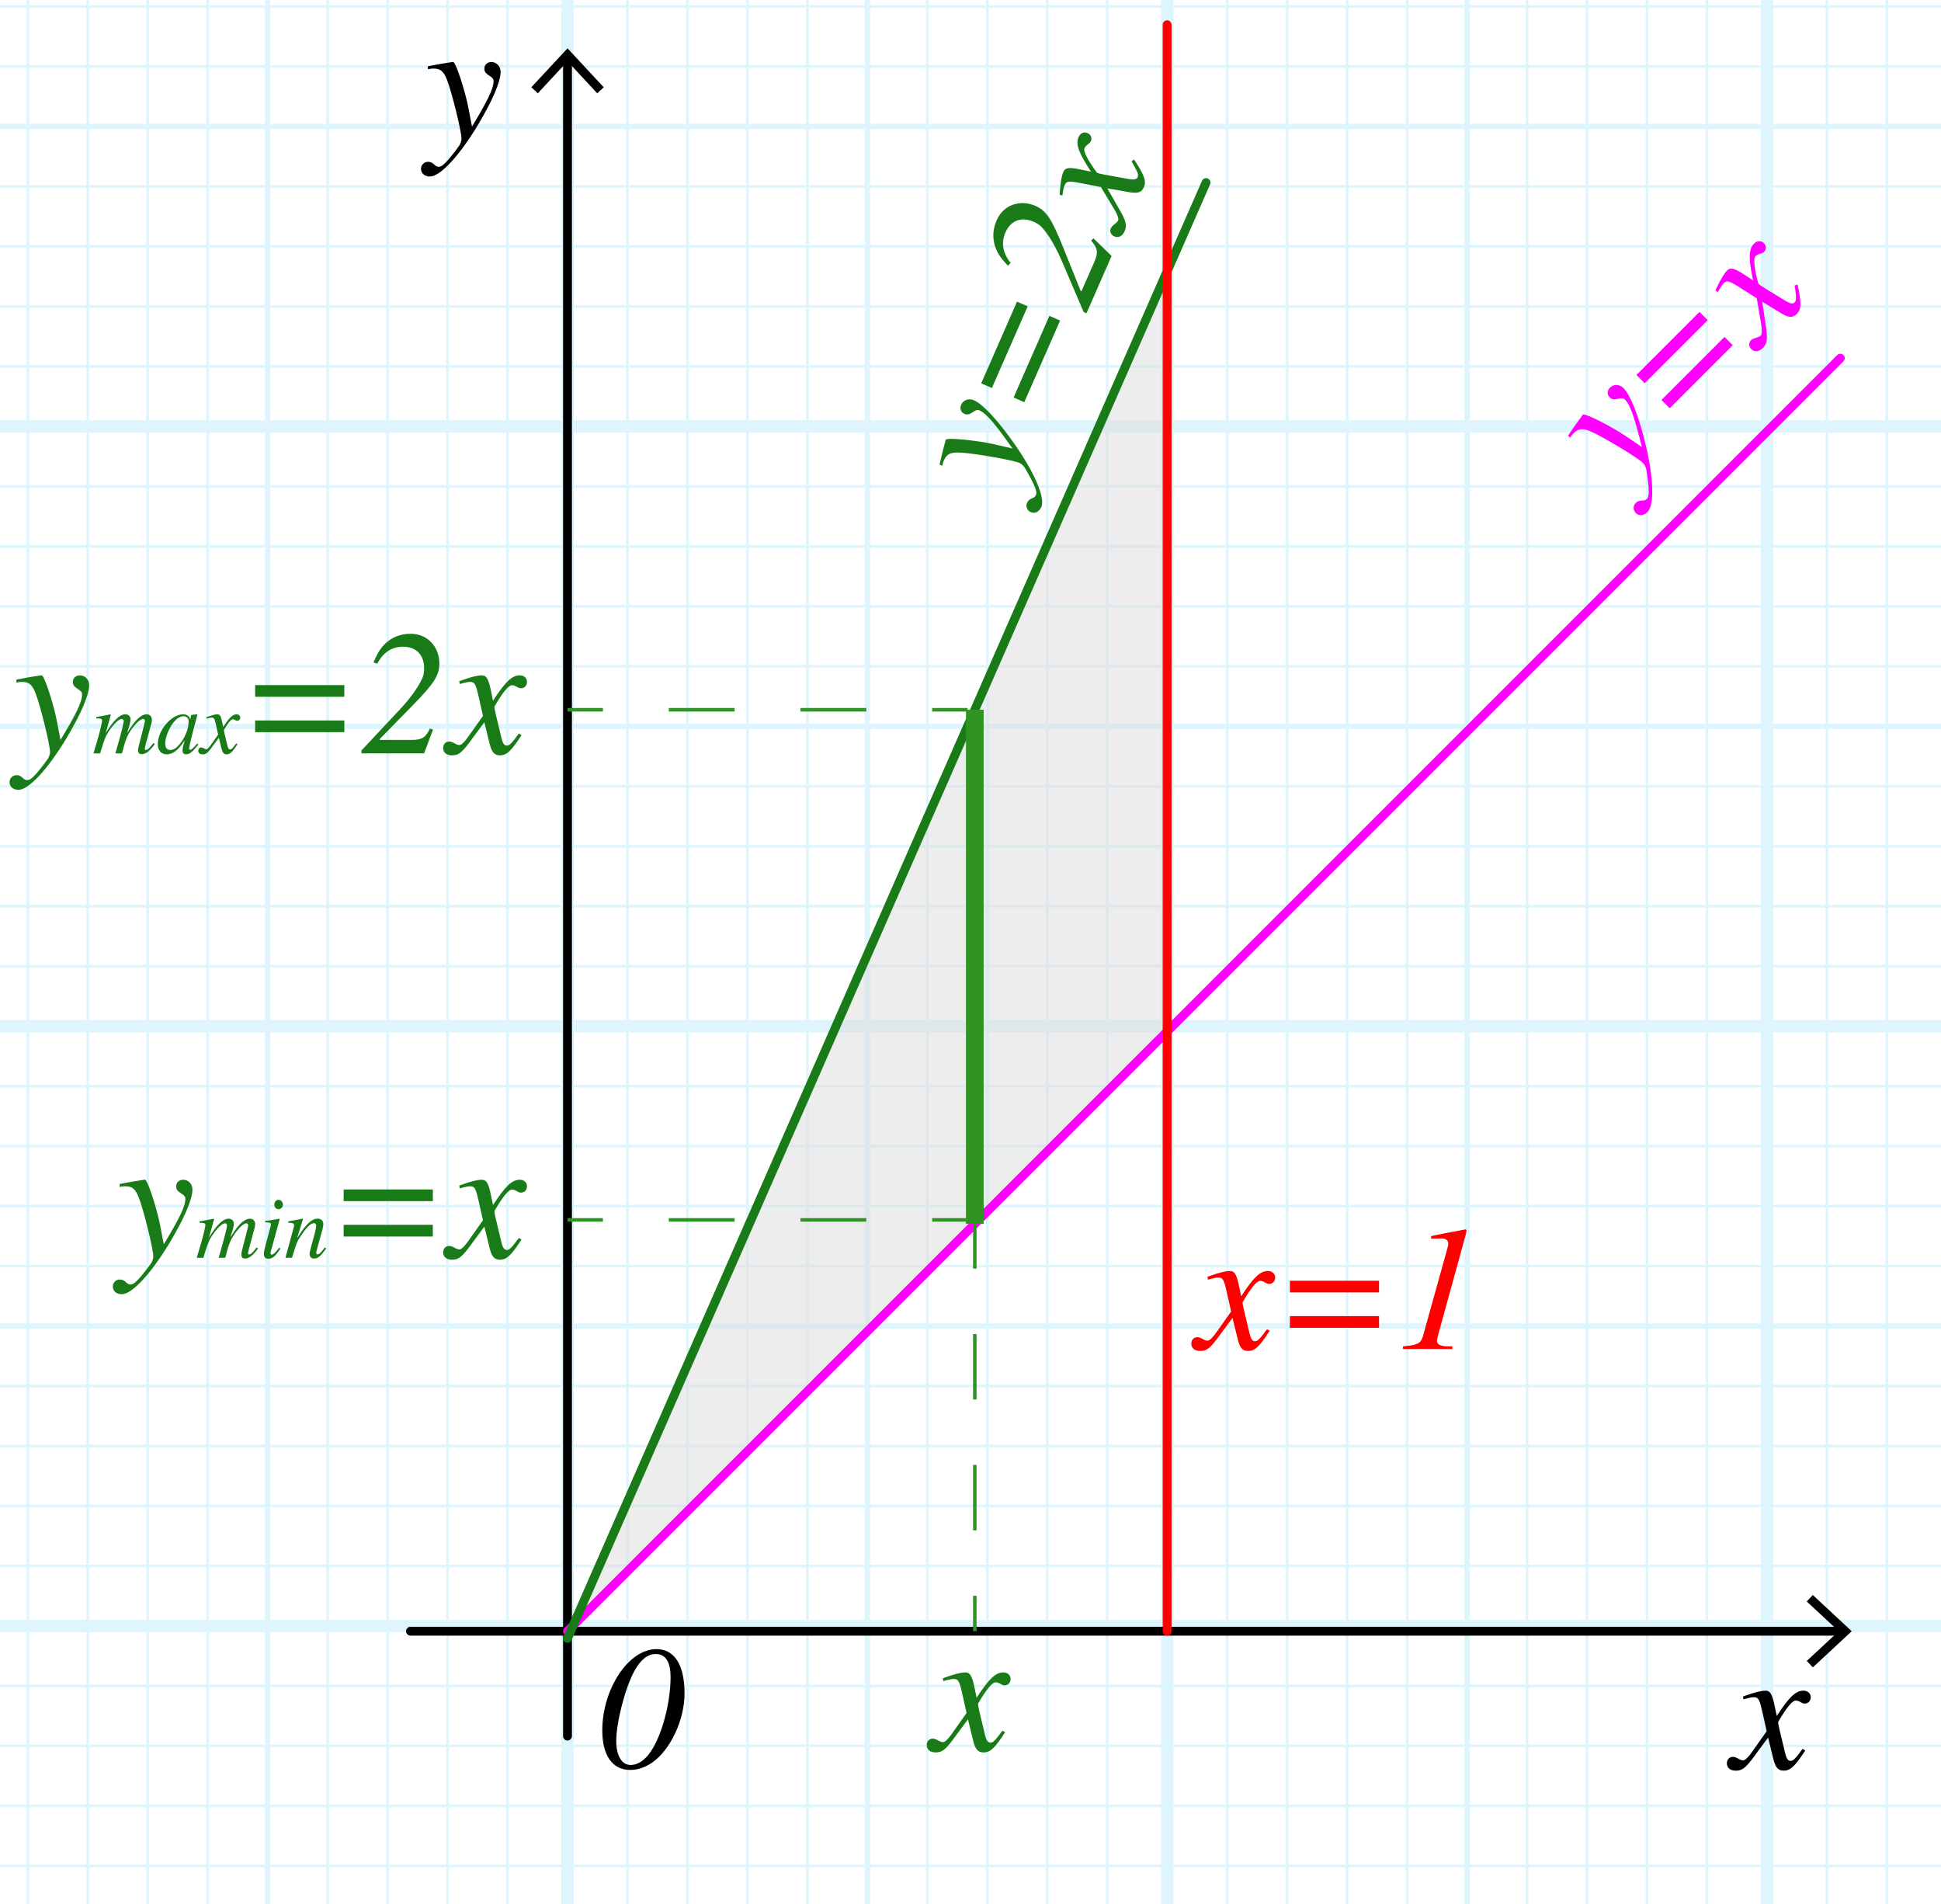 <?xml version="1.0" encoding="utf-8"?>
<!-- Generator: Adobe Illustrator 25.4.1, SVG Export Plug-In . SVG Version: 6.00 Build 0)  -->
<svg version="1.1" xmlns="http://www.w3.org/2000/svg" xmlns:xlink="http://www.w3.org/1999/xlink" x="0px" y="0px"
	 viewBox="0 0 109.656 107.558" enable-background="new 0 0 109.656 107.558" xml:space="preserve">
<g id="Layer_3" opacity="0.5">
	<g id="Clipped_grid">
		<defs>
			<rect id="SVGID_1_" x="-2.577" y="-5.374" width="116.319" height="113.816"/>
		</defs>
		<clipPath id="SVGID_00000132058730111929264870000002605955548914886583_">
			<use xlink:href="#SVGID_1_"  overflow="visible"/>
		</clipPath>
		<g id="Grid" opacity="0.25" clip-path="url(#SVGID_00000132058730111929264870000002605955548914886583_)">
			<g id="Horizontal_1_mm">
				
					<line fill="none" stroke="#00ABEB" stroke-width="0.15" stroke-miterlimit="10" x1="-69.669" y1="-40.287" x2="201.456" y2="-40.287"/>
				
					<line fill="none" stroke="#00ABEB" stroke-width="0.15" stroke-miterlimit="10" x1="-69.669" y1="-43.675" x2="201.456" y2="-43.675"/>
				
					<line fill="none" stroke="#00ABEB" stroke-width="0.15" stroke-miterlimit="10" x1="-69.669" y1="159.607" x2="201.456" y2="159.607"/>
				
					<line fill="none" stroke="#00ABEB" stroke-width="0.15" stroke-miterlimit="10" x1="-69.669" y1="156.219" x2="201.456" y2="156.219"/>
				
					<line fill="none" stroke="#00ABEB" stroke-width="0.15" stroke-miterlimit="10" x1="-69.669" y1="152.831" x2="201.456" y2="152.831"/>
				
					<line fill="none" stroke="#00ABEB" stroke-width="0.15" stroke-miterlimit="10" x1="-69.669" y1="149.443" x2="201.456" y2="149.443"/>
				
					<line fill="none" stroke="#00ABEB" stroke-width="0.15" stroke-miterlimit="10" x1="-69.669" y1="146.055" x2="201.456" y2="146.055"/>
				
					<line fill="none" stroke="#00ABEB" stroke-width="0.15" stroke-miterlimit="10" x1="-69.669" y1="142.667" x2="201.456" y2="142.667"/>
				
					<line fill="none" stroke="#00ABEB" stroke-width="0.15" stroke-miterlimit="10" x1="-69.669" y1="139.279" x2="201.456" y2="139.279"/>
				
					<line fill="none" stroke="#00ABEB" stroke-width="0.15" stroke-miterlimit="10" x1="-69.669" y1="135.892" x2="201.456" y2="135.892"/>
				
					<line fill="none" stroke="#00ABEB" stroke-width="0.15" stroke-miterlimit="10" x1="-69.669" y1="132.503" x2="201.456" y2="132.503"/>
				
					<line fill="none" stroke="#00ABEB" stroke-width="0.15" stroke-miterlimit="10" x1="-69.669" y1="129.114" x2="201.456" y2="129.114"/>
				
					<line fill="none" stroke="#00ABEB" stroke-width="0.15" stroke-miterlimit="10" x1="-69.669" y1="125.727" x2="201.456" y2="125.727"/>
				
					<line fill="none" stroke="#00ABEB" stroke-width="0.15" stroke-miterlimit="10" x1="-69.669" y1="122.339" x2="201.456" y2="122.339"/>
				
					<line fill="none" stroke="#00ABEB" stroke-width="0.15" stroke-miterlimit="10" x1="-69.669" y1="118.95" x2="201.456" y2="118.95"/>
				
					<line fill="none" stroke="#00ABEB" stroke-width="0.15" stroke-miterlimit="10" x1="-69.669" y1="115.563" x2="201.456" y2="115.563"/>
				
					<line fill="none" stroke="#00ABEB" stroke-width="0.15" stroke-miterlimit="10" x1="-69.669" y1="112.175" x2="201.456" y2="112.175"/>
				
					<line fill="none" stroke="#00ABEB" stroke-width="0.15" stroke-miterlimit="10" x1="-69.669" y1="108.786" x2="201.456" y2="108.786"/>
				
					<line fill="none" stroke="#00ABEB" stroke-width="0.15" stroke-miterlimit="10" x1="-69.669" y1="105.399" x2="201.456" y2="105.399"/>
				
					<line fill="none" stroke="#00ABEB" stroke-width="0.15" stroke-miterlimit="10" x1="-69.669" y1="102.011" x2="201.456" y2="102.011"/>
				
					<line fill="none" stroke="#00ABEB" stroke-width="0.15" stroke-miterlimit="10" x1="-69.669" y1="98.622" x2="201.456" y2="98.622"/>
				
					<line fill="none" stroke="#00ABEB" stroke-width="0.15" stroke-miterlimit="10" x1="-69.669" y1="95.235" x2="201.456" y2="95.235"/>
				
					<line fill="none" stroke="#00ABEB" stroke-width="0.15" stroke-miterlimit="10" x1="-69.669" y1="91.847" x2="201.456" y2="91.847"/>
				
					<line fill="none" stroke="#00ABEB" stroke-width="0.15" stroke-miterlimit="10" x1="-69.669" y1="88.458" x2="201.456" y2="88.458"/>
				
					<line fill="none" stroke="#00ABEB" stroke-width="0.15" stroke-miterlimit="10" x1="-69.669" y1="85.07" x2="201.456" y2="85.07"/>
				
					<line fill="none" stroke="#00ABEB" stroke-width="0.15" stroke-miterlimit="10" x1="-69.669" y1="81.682" x2="201.456" y2="81.682"/>
				
					<line fill="none" stroke="#00ABEB" stroke-width="0.15" stroke-miterlimit="10" x1="-69.669" y1="78.295" x2="201.456" y2="78.295"/>
				
					<line fill="none" stroke="#00ABEB" stroke-width="0.15" stroke-miterlimit="10" x1="-69.669" y1="74.906" x2="201.456" y2="74.906"/>
				
					<line fill="none" stroke="#00ABEB" stroke-width="0.15" stroke-miterlimit="10" x1="-69.669" y1="71.518" x2="201.456" y2="71.518"/>
				
					<line fill="none" stroke="#00ABEB" stroke-width="0.15" stroke-miterlimit="10" x1="-69.669" y1="68.131" x2="201.456" y2="68.131"/>
				
					<line fill="none" stroke="#00ABEB" stroke-width="0.15" stroke-miterlimit="10" x1="-69.669" y1="64.742" x2="201.456" y2="64.742"/>
				
					<line fill="none" stroke="#00ABEB" stroke-width="0.15" stroke-miterlimit="10" x1="-69.669" y1="61.354" x2="201.456" y2="61.354"/>
				
					<line fill="none" stroke="#00ABEB" stroke-width="0.15" stroke-miterlimit="10" x1="-69.669" y1="57.967" x2="201.456" y2="57.967"/>
				
					<line fill="none" stroke="#00ABEB" stroke-width="0.15" stroke-miterlimit="10" x1="-69.669" y1="54.578" x2="201.456" y2="54.578"/>
				
					<line fill="none" stroke="#00ABEB" stroke-width="0.15" stroke-miterlimit="10" x1="-69.669" y1="51.19" x2="201.456" y2="51.19"/>
				
					<line fill="none" stroke="#00ABEB" stroke-width="0.15" stroke-miterlimit="10" x1="-69.669" y1="47.803" x2="201.456" y2="47.803"/>
				
					<line fill="none" stroke="#00ABEB" stroke-width="0.15" stroke-miterlimit="10" x1="-69.669" y1="44.414" x2="201.456" y2="44.414"/>
				
					<line fill="none" stroke="#00ABEB" stroke-width="0.15" stroke-miterlimit="10" x1="-69.669" y1="41.026" x2="201.456" y2="41.026"/>
				
					<line fill="none" stroke="#00ABEB" stroke-width="0.15" stroke-miterlimit="10" x1="-69.669" y1="37.639" x2="201.456" y2="37.639"/>
				
					<line fill="none" stroke="#00ABEB" stroke-width="0.15" stroke-miterlimit="10" x1="-69.669" y1="34.25" x2="201.456" y2="34.25"/>
				
					<line fill="none" stroke="#00ABEB" stroke-width="0.15" stroke-miterlimit="10" x1="-69.669" y1="30.862" x2="201.456" y2="30.862"/>
				
					<line fill="none" stroke="#00ABEB" stroke-width="0.15" stroke-miterlimit="10" x1="-69.669" y1="27.475" x2="201.456" y2="27.475"/>
				
					<line fill="none" stroke="#00ABEB" stroke-width="0.15" stroke-miterlimit="10" x1="-69.669" y1="24.085" x2="201.456" y2="24.085"/>
				
					<line fill="none" stroke="#00ABEB" stroke-width="0.15" stroke-miterlimit="10" x1="-69.669" y1="20.698" x2="201.456" y2="20.698"/>
				
					<line fill="none" stroke="#00ABEB" stroke-width="0.15" stroke-miterlimit="10" x1="-69.669" y1="17.31" x2="201.456" y2="17.31"/>
				
					<line fill="none" stroke="#00ABEB" stroke-width="0.15" stroke-miterlimit="10" x1="-69.669" y1="13.921" x2="201.456" y2="13.921"/>
				
					<line fill="none" stroke="#00ABEB" stroke-width="0.15" stroke-miterlimit="10" x1="-69.669" y1="10.534" x2="201.456" y2="10.534"/>
				
					<line fill="none" stroke="#00ABEB" stroke-width="0.15" stroke-miterlimit="10" x1="-69.669" y1="7.146" x2="201.456" y2="7.146"/>
				
					<line fill="none" stroke="#00ABEB" stroke-width="0.15" stroke-miterlimit="10" x1="-69.669" y1="3.757" x2="201.456" y2="3.757"/>
				
					<line fill="none" stroke="#00ABEB" stroke-width="0.15" stroke-miterlimit="10" x1="-69.669" y1="0.37" x2="201.456" y2="0.37"/>
				
					<line fill="none" stroke="#00ABEB" stroke-width="0.15" stroke-miterlimit="10" x1="-69.669" y1="-3.018" x2="201.456" y2="-3.018"/>
				
					<line fill="none" stroke="#00ABEB" stroke-width="0.15" stroke-miterlimit="10" x1="-69.669" y1="-6.407" x2="201.456" y2="-6.407"/>
				
					<line fill="none" stroke="#00ABEB" stroke-width="0.15" stroke-miterlimit="10" x1="-69.669" y1="-9.794" x2="201.456" y2="-9.794"/>
				
					<line fill="none" stroke="#00ABEB" stroke-width="0.15" stroke-miterlimit="10" x1="-69.669" y1="-13.182" x2="201.456" y2="-13.182"/>
				
					<line fill="none" stroke="#00ABEB" stroke-width="0.15" stroke-miterlimit="10" x1="-69.669" y1="-16.571" x2="201.456" y2="-16.571"/>
				
					<line fill="none" stroke="#00ABEB" stroke-width="0.15" stroke-miterlimit="10" x1="-69.669" y1="-19.958" x2="201.456" y2="-19.958"/>
				
					<line fill="none" stroke="#00ABEB" stroke-width="0.15" stroke-miterlimit="10" x1="-69.669" y1="-23.347" x2="201.456" y2="-23.347"/>
				
					<line fill="none" stroke="#00ABEB" stroke-width="0.15" stroke-miterlimit="10" x1="-69.669" y1="-26.734" x2="201.456" y2="-26.734"/>
				
					<line fill="none" stroke="#00ABEB" stroke-width="0.15" stroke-miterlimit="10" x1="-69.669" y1="-30.123" x2="201.456" y2="-30.123"/>
				
					<line fill="none" stroke="#00ABEB" stroke-width="0.15" stroke-miterlimit="10" x1="-69.669" y1="-33.511" x2="201.456" y2="-33.511"/>
				
					<line fill="none" stroke="#00ABEB" stroke-width="0.15" stroke-miterlimit="10" x1="-69.669" y1="-36.898" x2="201.456" y2="-36.898"/>
			</g>
			<g id="Vertical_1_mm">
				<g>
					
						<line fill="none" stroke="#00ABEB" stroke-width="0.15" stroke-miterlimit="10" x1="-69.579" y1="159.591" x2="-69.579" y2="-43.765"/>
				</g>
				
					<line fill="none" stroke="#00ABEB" stroke-width="0.15" stroke-miterlimit="10" x1="-66.192" y1="159.591" x2="-66.192" y2="-43.765"/>
				
					<line fill="none" stroke="#00ABEB" stroke-width="0.15" stroke-miterlimit="10" x1="-62.803" y1="159.591" x2="-62.803" y2="-43.765"/>
				
					<line fill="none" stroke="#00ABEB" stroke-width="0.15" stroke-miterlimit="10" x1="-59.415" y1="159.591" x2="-59.415" y2="-43.765"/>
				
					<line fill="none" stroke="#00ABEB" stroke-width="0.15" stroke-miterlimit="10" x1="-56.028" y1="159.591" x2="-56.028" y2="-43.765"/>
				
					<line fill="none" stroke="#00ABEB" stroke-width="0.15" stroke-miterlimit="10" x1="-52.639" y1="159.591" x2="-52.639" y2="-43.765"/>
				
					<line fill="none" stroke="#00ABEB" stroke-width="0.15" stroke-miterlimit="10" x1="-49.251" y1="159.591" x2="-49.251" y2="-43.765"/>
				
					<line fill="none" stroke="#00ABEB" stroke-width="0.15" stroke-miterlimit="10" x1="-45.864" y1="159.591" x2="-45.864" y2="-43.765"/>
				
					<line fill="none" stroke="#00ABEB" stroke-width="0.15" stroke-miterlimit="10" x1="-42.475" y1="159.591" x2="-42.475" y2="-43.765"/>
				
					<line fill="none" stroke="#00ABEB" stroke-width="0.15" stroke-miterlimit="10" x1="-39.088" y1="159.591" x2="-39.088" y2="-43.765"/>
				
					<line fill="none" stroke="#00ABEB" stroke-width="0.15" stroke-miterlimit="10" x1="-35.699" y1="159.591" x2="-35.699" y2="-43.765"/>
				
					<line fill="none" stroke="#00ABEB" stroke-width="0.15" stroke-miterlimit="10" x1="-32.311" y1="159.591" x2="-32.311" y2="-43.765"/>
				
					<line fill="none" stroke="#00ABEB" stroke-width="0.15" stroke-miterlimit="10" x1="-28.923" y1="159.591" x2="-28.923" y2="-43.765"/>
				
					<line fill="none" stroke="#00ABEB" stroke-width="0.15" stroke-miterlimit="10" x1="-25.535" y1="159.591" x2="-25.535" y2="-43.765"/>
				
					<line fill="none" stroke="#00ABEB" stroke-width="0.15" stroke-miterlimit="10" x1="-22.147" y1="159.591" x2="-22.147" y2="-43.765"/>
				
					<line fill="none" stroke="#00ABEB" stroke-width="0.15" stroke-miterlimit="10" x1="-18.759" y1="159.591" x2="-18.759" y2="-43.765"/>
				
					<line fill="none" stroke="#00ABEB" stroke-width="0.15" stroke-miterlimit="10" x1="-15.371" y1="159.591" x2="-15.371" y2="-43.765"/>
				
					<line fill="none" stroke="#00ABEB" stroke-width="0.15" stroke-miterlimit="10" x1="-11.983" y1="159.591" x2="-11.983" y2="-43.765"/>
				
					<line fill="none" stroke="#00ABEB" stroke-width="0.15" stroke-miterlimit="10" x1="-8.595" y1="159.591" x2="-8.595" y2="-43.765"/>
				
					<line fill="none" stroke="#00ABEB" stroke-width="0.15" stroke-miterlimit="10" x1="-5.207" y1="159.591" x2="-5.207" y2="-43.765"/>
				
					<line fill="none" stroke="#00ABEB" stroke-width="0.15" stroke-miterlimit="10" x1="-1.819" y1="159.591" x2="-1.819" y2="-43.765"/>
				
					<line fill="none" stroke="#00ABEB" stroke-width="0.15" stroke-miterlimit="10" x1="1.569" y1="159.591" x2="1.569" y2="-43.765"/>
				
					<line fill="none" stroke="#00ABEB" stroke-width="0.15" stroke-miterlimit="10" x1="4.957" y1="159.591" x2="4.957" y2="-43.765"/>
				
					<line fill="none" stroke="#00ABEB" stroke-width="0.15" stroke-miterlimit="10" x1="8.345" y1="159.591" x2="8.345" y2="-43.765"/>
				
					<line fill="none" stroke="#00ABEB" stroke-width="0.15" stroke-miterlimit="10" x1="11.733" y1="159.591" x2="11.733" y2="-43.765"/>
				
					<line fill="none" stroke="#00ABEB" stroke-width="0.15" stroke-miterlimit="10" x1="15.122" y1="159.591" x2="15.122" y2="-43.765"/>
				
					<line fill="none" stroke="#00ABEB" stroke-width="0.15" stroke-miterlimit="10" x1="18.509" y1="159.591" x2="18.509" y2="-43.765"/>
				
					<line fill="none" stroke="#00ABEB" stroke-width="0.15" stroke-miterlimit="10" x1="21.897" y1="159.591" x2="21.897" y2="-43.765"/>
				
					<line fill="none" stroke="#00ABEB" stroke-width="0.15" stroke-miterlimit="10" x1="25.286" y1="159.591" x2="25.286" y2="-43.765"/>
				
					<line fill="none" stroke="#00ABEB" stroke-width="0.15" stroke-miterlimit="10" x1="28.673" y1="159.591" x2="28.673" y2="-43.765"/>
				
					<line fill="none" stroke="#00ABEB" stroke-width="0.15" stroke-miterlimit="10" x1="32.061" y1="159.591" x2="32.061" y2="-43.765"/>
				
					<line fill="none" stroke="#00ABEB" stroke-width="0.15" stroke-miterlimit="10" x1="35.45" y1="159.591" x2="35.45" y2="-43.765"/>
				
					<line fill="none" stroke="#00ABEB" stroke-width="0.15" stroke-miterlimit="10" x1="38.837" y1="159.591" x2="38.837" y2="-43.765"/>
				
					<line fill="none" stroke="#00ABEB" stroke-width="0.15" stroke-miterlimit="10" x1="42.225" y1="159.591" x2="42.225" y2="-43.765"/>
				
					<line fill="none" stroke="#00ABEB" stroke-width="0.15" stroke-miterlimit="10" x1="45.614" y1="159.591" x2="45.614" y2="-43.765"/>
				
					<line fill="none" stroke="#00ABEB" stroke-width="0.15" stroke-miterlimit="10" x1="49.001" y1="159.591" x2="49.001" y2="-43.765"/>
				
					<line fill="none" stroke="#00ABEB" stroke-width="0.15" stroke-miterlimit="10" x1="52.389" y1="159.591" x2="52.389" y2="-43.765"/>
				
					<line fill="none" stroke="#00ABEB" stroke-width="0.15" stroke-miterlimit="10" x1="55.778" y1="159.591" x2="55.778" y2="-43.765"/>
				
					<line fill="none" stroke="#00ABEB" stroke-width="0.15" stroke-miterlimit="10" x1="59.165" y1="159.591" x2="59.165" y2="-43.765"/>
				
					<line fill="none" stroke="#00ABEB" stroke-width="0.15" stroke-miterlimit="10" x1="62.553" y1="159.591" x2="62.553" y2="-43.765"/>
				
					<line fill="none" stroke="#00ABEB" stroke-width="0.15" stroke-miterlimit="10" x1="65.941" y1="159.591" x2="65.941" y2="-43.765"/>
				
					<line fill="none" stroke="#00ABEB" stroke-width="0.15" stroke-miterlimit="10" x1="69.33" y1="159.591" x2="69.33" y2="-43.765"/>
				
					<line fill="none" stroke="#00ABEB" stroke-width="0.15" stroke-miterlimit="10" x1="72.718" y1="159.591" x2="72.718" y2="-43.765"/>
				
					<line fill="none" stroke="#00ABEB" stroke-width="0.15" stroke-miterlimit="10" x1="76.105" y1="159.591" x2="76.105" y2="-43.765"/>
				
					<line fill="none" stroke="#00ABEB" stroke-width="0.15" stroke-miterlimit="10" x1="79.494" y1="159.591" x2="79.494" y2="-43.765"/>
				
					<line fill="none" stroke="#00ABEB" stroke-width="0.15" stroke-miterlimit="10" x1="82.882" y1="159.591" x2="82.882" y2="-43.765"/>
				
					<line fill="none" stroke="#00ABEB" stroke-width="0.15" stroke-miterlimit="10" x1="86.269" y1="159.591" x2="86.269" y2="-43.765"/>
				
					<line fill="none" stroke="#00ABEB" stroke-width="0.15" stroke-miterlimit="10" x1="89.658" y1="159.591" x2="89.658" y2="-43.765"/>
				
					<line fill="none" stroke="#00ABEB" stroke-width="0.15" stroke-miterlimit="10" x1="93.046" y1="159.591" x2="93.046" y2="-43.765"/>
				
					<line fill="none" stroke="#00ABEB" stroke-width="0.15" stroke-miterlimit="10" x1="96.433" y1="159.591" x2="96.433" y2="-43.765"/>
				
					<line fill="none" stroke="#00ABEB" stroke-width="0.15" stroke-miterlimit="10" x1="99.822" y1="159.591" x2="99.822" y2="-43.765"/>
				
					<line fill="none" stroke="#00ABEB" stroke-width="0.15" stroke-miterlimit="10" x1="103.21" y1="159.591" x2="103.21" y2="-43.765"/>
				
					<line fill="none" stroke="#00ABEB" stroke-width="0.15" stroke-miterlimit="10" x1="106.597" y1="159.591" x2="106.597" y2="-43.765"/>
				
					<line fill="none" stroke="#00ABEB" stroke-width="0.15" stroke-miterlimit="10" x1="109.986" y1="159.591" x2="109.986" y2="-43.765"/>
				
					<line fill="none" stroke="#00ABEB" stroke-width="0.15" stroke-miterlimit="10" x1="113.374" y1="159.591" x2="113.374" y2="-43.765"/>
				
					<line fill="none" stroke="#00ABEB" stroke-width="0.15" stroke-miterlimit="10" x1="116.761" y1="159.591" x2="116.761" y2="-43.765"/>
				
					<line fill="none" stroke="#00ABEB" stroke-width="0.15" stroke-miterlimit="10" x1="120.151" y1="159.591" x2="120.151" y2="-43.765"/>
				
					<line fill="none" stroke="#00ABEB" stroke-width="0.15" stroke-miterlimit="10" x1="123.538" y1="159.591" x2="123.538" y2="-43.765"/>
				
					<line fill="none" stroke="#00ABEB" stroke-width="0.15" stroke-miterlimit="10" x1="126.926" y1="159.591" x2="126.926" y2="-43.765"/>
				
					<line fill="none" stroke="#00ABEB" stroke-width="0.15" stroke-miterlimit="10" x1="130.315" y1="159.591" x2="130.315" y2="-43.765"/>
				
					<line fill="none" stroke="#00ABEB" stroke-width="0.15" stroke-miterlimit="10" x1="133.702" y1="159.591" x2="133.702" y2="-43.765"/>
				
					<line fill="none" stroke="#00ABEB" stroke-width="0.15" stroke-miterlimit="10" x1="137.09" y1="159.591" x2="137.09" y2="-43.765"/>
				
					<line fill="none" stroke="#00ABEB" stroke-width="0.15" stroke-miterlimit="10" x1="140.479" y1="159.591" x2="140.479" y2="-43.765"/>
				
					<line fill="none" stroke="#00ABEB" stroke-width="0.15" stroke-miterlimit="10" x1="143.866" y1="159.591" x2="143.866" y2="-43.765"/>
				
					<line fill="none" stroke="#00ABEB" stroke-width="0.15" stroke-miterlimit="10" x1="147.254" y1="159.591" x2="147.254" y2="-43.765"/>
				
					<line fill="none" stroke="#00ABEB" stroke-width="0.15" stroke-miterlimit="10" x1="150.643" y1="159.591" x2="150.643" y2="-43.765"/>
				
					<line fill="none" stroke="#00ABEB" stroke-width="0.15" stroke-miterlimit="10" x1="154.03" y1="159.591" x2="154.03" y2="-43.765"/>
				
					<line fill="none" stroke="#00ABEB" stroke-width="0.15" stroke-miterlimit="10" x1="157.418" y1="159.591" x2="157.418" y2="-43.765"/>
				
					<line fill="none" stroke="#00ABEB" stroke-width="0.15" stroke-miterlimit="10" x1="160.807" y1="159.591" x2="160.807" y2="-43.765"/>
				
					<line fill="none" stroke="#00ABEB" stroke-width="0.15" stroke-miterlimit="10" x1="164.194" y1="159.591" x2="164.194" y2="-43.765"/>
				
					<line fill="none" stroke="#00ABEB" stroke-width="0.15" stroke-miterlimit="10" x1="167.582" y1="159.591" x2="167.582" y2="-43.765"/>
				
					<line fill="none" stroke="#00ABEB" stroke-width="0.15" stroke-miterlimit="10" x1="170.971" y1="159.591" x2="170.971" y2="-43.765"/>
				
					<line fill="none" stroke="#00ABEB" stroke-width="0.15" stroke-miterlimit="10" x1="174.359" y1="159.591" x2="174.359" y2="-43.765"/>
				
					<line fill="none" stroke="#00ABEB" stroke-width="0.15" stroke-miterlimit="10" x1="177.747" y1="159.591" x2="177.747" y2="-43.765"/>
				
					<line fill="none" stroke="#00ABEB" stroke-width="0.15" stroke-miterlimit="10" x1="181.134" y1="159.591" x2="181.134" y2="-43.765"/>
				
					<line fill="none" stroke="#00ABEB" stroke-width="0.15" stroke-miterlimit="10" x1="184.523" y1="159.591" x2="184.523" y2="-43.765"/>
				
					<line fill="none" stroke="#00ABEB" stroke-width="0.15" stroke-miterlimit="10" x1="187.911" y1="159.591" x2="187.911" y2="-43.765"/>
				
					<line fill="none" stroke="#00ABEB" stroke-width="0.15" stroke-miterlimit="10" x1="191.298" y1="159.591" x2="191.298" y2="-43.765"/>
				
					<line fill="none" stroke="#00ABEB" stroke-width="0.15" stroke-miterlimit="10" x1="194.687" y1="159.591" x2="194.687" y2="-43.765"/>
				
					<line fill="none" stroke="#00ABEB" stroke-width="0.15" stroke-miterlimit="10" x1="198.075" y1="159.591" x2="198.075" y2="-43.765"/>
				
					<line fill="none" stroke="#00ABEB" stroke-width="0.15" stroke-miterlimit="10" x1="201.462" y1="159.591" x2="201.462" y2="-43.765"/>
			</g>
			<g id="Horizontal_5_mm_1_">
				
					<line fill="none" stroke="#00ABEB" stroke-width="0.3" stroke-miterlimit="10" x1="-69.998" y1="159.607" x2="201.456" y2="159.607"/>
				
					<line fill="none" stroke="#00ABEB" stroke-width="0.3" stroke-miterlimit="10" x1="-69.998" y1="142.667" x2="201.456" y2="142.667"/>
				
					<line fill="none" stroke="#00ABEB" stroke-width="0.3" stroke-miterlimit="10" x1="-69.998" y1="125.727" x2="201.456" y2="125.727"/>
				
					<line fill="none" stroke="#00ABEB" stroke-width="0.3" stroke-miterlimit="10" x1="-69.998" y1="108.786" x2="201.456" y2="108.786"/>
				
					<line fill="none" stroke="#00ABEB" stroke-width="0.3" stroke-miterlimit="10" x1="-69.998" y1="91.847" x2="201.456" y2="91.847"/>
				
					<line fill="none" stroke="#00ABEB" stroke-width="0.3" stroke-miterlimit="10" x1="-69.998" y1="74.906" x2="201.456" y2="74.906"/>
				
					<line fill="none" stroke="#00ABEB" stroke-width="0.3" stroke-miterlimit="10" x1="-69.998" y1="57.967" x2="201.456" y2="57.967"/>
				
					<line fill="none" stroke="#00ABEB" stroke-width="0.3" stroke-miterlimit="10" x1="-69.998" y1="41.026" x2="201.456" y2="41.026"/>
				
					<line fill="none" stroke="#00ABEB" stroke-width="0.3" stroke-miterlimit="10" x1="-69.998" y1="24.085" x2="201.456" y2="24.085"/>
				
					<line fill="none" stroke="#00ABEB" stroke-width="0.3" stroke-miterlimit="10" x1="-69.998" y1="7.146" x2="201.456" y2="7.146"/>
				
					<line fill="none" stroke="#00ABEB" stroke-width="0.3" stroke-miterlimit="10" x1="-69.998" y1="-9.794" x2="201.456" y2="-9.794"/>
			</g>
			<g id="Vertical_5_mm">
				
					<line fill="none" stroke="#00ABEB" stroke-width="0.3" stroke-miterlimit="10" x1="-69.579" y1="159.591" x2="-69.579" y2="-44.093"/>
				
					<line fill="none" stroke="#00ABEB" stroke-width="0.3" stroke-miterlimit="10" x1="-52.639" y1="159.591" x2="-52.639" y2="-44.093"/>
				
					<line fill="none" stroke="#00ABEB" stroke-width="0.3" stroke-miterlimit="10" x1="-35.699" y1="159.591" x2="-35.699" y2="-44.093"/>
				
					<line fill="none" stroke="#00ABEB" stroke-width="0.3" stroke-miterlimit="10" x1="-18.759" y1="159.591" x2="-18.759" y2="-44.093"/>
				
					<line fill="none" stroke="#00ABEB" stroke-width="0.3" stroke-miterlimit="10" x1="-1.819" y1="159.591" x2="-1.819" y2="-44.093"/>
				
					<line fill="none" stroke="#00ABEB" stroke-width="0.3" stroke-miterlimit="10" x1="15.122" y1="159.591" x2="15.122" y2="-44.093"/>
				
					<line fill="none" stroke="#00ABEB" stroke-width="0.3" stroke-miterlimit="10" x1="32.061" y1="159.591" x2="32.061" y2="-44.093"/>
				
					<line fill="none" stroke="#00ABEB" stroke-width="0.3" stroke-miterlimit="10" x1="49.001" y1="159.591" x2="49.001" y2="-44.093"/>
				
					<line fill="none" stroke="#00ABEB" stroke-width="0.3" stroke-miterlimit="10" x1="65.941" y1="159.591" x2="65.941" y2="-44.093"/>
				
					<line fill="none" stroke="#00ABEB" stroke-width="0.3" stroke-miterlimit="10" x1="82.882" y1="159.591" x2="82.882" y2="-44.093"/>
				
					<line fill="none" stroke="#00ABEB" stroke-width="0.3" stroke-miterlimit="10" x1="99.822" y1="159.591" x2="99.822" y2="-44.093"/>
				
					<line fill="none" stroke="#00ABEB" stroke-width="0.3" stroke-miterlimit="10" x1="116.761" y1="159.591" x2="116.761" y2="-44.093"/>
				
					<line fill="none" stroke="#00ABEB" stroke-width="0.3" stroke-miterlimit="10" x1="133.702" y1="159.591" x2="133.702" y2="-44.093"/>
				
					<line fill="none" stroke="#00ABEB" stroke-width="0.3" stroke-miterlimit="10" x1="150.643" y1="159.591" x2="150.643" y2="-44.093"/>
				
					<line fill="none" stroke="#00ABEB" stroke-width="0.3" stroke-miterlimit="10" x1="167.582" y1="159.591" x2="167.582" y2="-44.093"/>
				
					<line fill="none" stroke="#00ABEB" stroke-width="0.3" stroke-miterlimit="10" x1="184.523" y1="159.591" x2="184.523" y2="-44.093"/>
				
					<line fill="none" stroke="#00ABEB" stroke-width="0.3" stroke-miterlimit="10" x1="201.462" y1="159.591" x2="201.462" y2="-44.093"/>
			</g>
			<g id="Horizontal_10_mm">
				
					<line id="_x31_9_1_" fill="none" stroke="#00ABEB" stroke-width="0.7" stroke-miterlimit="10" x1="-69.998" y1="159.607" x2="201.456" y2="159.607"/>
				
					<line id="_x32_0" fill="none" stroke="#00ABEB" stroke-width="0.7" stroke-miterlimit="10" x1="-69.998" y1="125.727" x2="201.456" y2="125.727"/>
				
					<line id="_x32_1" fill="none" stroke="#00ABEB" stroke-width="0.7" stroke-miterlimit="10" x1="-69.998" y1="91.847" x2="201.456" y2="91.847"/>
				
					<line id="_x32_2" fill="none" stroke="#00ABEB" stroke-width="0.7" stroke-miterlimit="10" x1="-69.998" y1="57.967" x2="201.456" y2="57.967"/>
				
					<line id="_x32_3" fill="none" stroke="#00ABEB" stroke-width="0.7" stroke-miterlimit="10" x1="-69.998" y1="24.085" x2="201.456" y2="24.085"/>
				
					<line id="_x32_4" fill="none" stroke="#00ABEB" stroke-width="0.7" stroke-miterlimit="10" x1="-69.998" y1="-9.794" x2="201.456" y2="-9.794"/>
				
					<line id="_x32_5" fill="none" stroke="#00ABEB" stroke-width="0.7" stroke-miterlimit="10" x1="-69.998" y1="-43.675" x2="201.456" y2="-43.675"/>
			</g>
			<g id="Vertical_10_mm">
				
					<line id="_x30_" fill="none" stroke="#00ABEB" stroke-width="0.7" stroke-miterlimit="10" x1="-69.579" y1="159.591" x2="-69.579" y2="-44.093"/>
				
					<line id="_x31_" fill="none" stroke="#00ABEB" stroke-width="0.7" stroke-miterlimit="10" x1="-35.699" y1="159.591" x2="-35.699" y2="-44.093"/>
				
					<line id="_x32_" fill="none" stroke="#00ABEB" stroke-width="0.7" stroke-miterlimit="10" x1="-1.819" y1="159.591" x2="-1.819" y2="-44.093"/>
				
					<line id="_x33_" fill="none" stroke="#00ABEB" stroke-width="0.7" stroke-miterlimit="10" x1="32.061" y1="159.591" x2="32.061" y2="-44.093"/>
				
					<line id="_x34_" fill="none" stroke="#00ABEB" stroke-width="0.7" stroke-miterlimit="10" x1="65.941" y1="159.591" x2="65.941" y2="-44.093"/>
				
					<line id="_x35_" fill="none" stroke="#00ABEB" stroke-width="0.7" stroke-miterlimit="10" x1="99.822" y1="159.591" x2="99.822" y2="-44.093"/>
				
					<line id="_x36_" fill="none" stroke="#00ABEB" stroke-width="0.7" stroke-miterlimit="10" x1="133.702" y1="159.591" x2="133.702" y2="-44.093"/>
				
					<line id="_x37_" fill="none" stroke="#00ABEB" stroke-width="0.7" stroke-miterlimit="10" x1="167.582" y1="159.591" x2="167.582" y2="-44.093"/>
				
					<line id="_x38_" fill="none" stroke="#00ABEB" stroke-width="0.7" stroke-miterlimit="10" x1="201.462" y1="159.591" x2="201.462" y2="-44.093"/>
			</g>
		</g>
	</g>
</g>
<g id="one_solution">
	<polygon opacity="0.5" fill="#DCDCDC" points="65.936,15.231 32.061,92.141 65.936,58.267 65.936,15.613 	"/>
	<g>
		<g>
			
				<line fill="none" stroke="#000000" stroke-width="0.5" stroke-linecap="round" stroke-linejoin="round" x1="32.061" y1="98.067" x2="32.061" y2="3.272"/>
			<g>
				<polygon points="34.106,4.929 33.74,5.27 32.062,3.464 30.383,5.27 30.017,4.929 32.062,2.73 				"/>
			</g>
		</g>
	</g>
	<g>
		<g>
			
				<line fill="none" stroke="#000000" stroke-width="0.5" stroke-linecap="round" stroke-linejoin="round" x1="23.19" y1="92.141" x2="104.071" y2="92.141"/>
			<g>
				<polygon points="102.414,94.186 102.073,93.82 103.879,92.142 102.073,90.463 102.414,90.097 104.613,92.142 				"/>
			</g>
		</g>
	</g>
	
		<line fill="none" stroke="#FF00FF" stroke-width="0.5" stroke-linecap="round" stroke-linejoin="round" stroke-miterlimit="10" x1="32.061" y1="92.141" x2="103.969" y2="20.233"/>
	
		<line fill="none" stroke="#197B17" stroke-width="0.5" stroke-linecap="round" stroke-linejoin="round" stroke-miterlimit="10" x1="68.135" y1="10.313" x2="32.061" y2="92.546"/>
	
		<line fill="none" stroke="#FF0000" stroke-width="0.5" stroke-linecap="round" stroke-linejoin="round" stroke-miterlimit="10" x1="65.936" y1="1.399" x2="65.936" y2="92.141"/>
	<g>
		<path d="M36.864,99.548c-0.41,0.289-0.839,0.43-1.259,0.43c-1.02,0-1.579-0.84-1.579-2.229c0-2.349,1.489-4.597,3.058-4.597
			c1.02,0,1.589,0.889,1.589,2.508C38.673,97.129,37.894,98.818,36.864,99.548z M37.044,93.431c-0.45,0-0.84,0.3-1.2,0.949
			c-0.52,0.939-1.029,2.898-1.029,3.968c0,0.85,0.33,1.35,0.81,1.35c0.46,0,0.919-0.34,1.289-0.999c0.58-1.02,0.97-2.669,0.97-3.968
			C37.884,93.931,37.644,93.431,37.044,93.431z"/>
	</g>
	<g>
		<path fill="#FF0000" d="M70.12,73.223c0.699-1.069,1.069-1.429,1.509-1.429c0.24,0,0.41,0.149,0.41,0.369
			c0,0.21-0.14,0.36-0.34,0.36c-0.19,0-0.28-0.17-0.52-0.17c-0.18,0-0.54,0.439-0.979,1.209c0,0.07,0.02,0.21,0.08,0.45l0.32,1.339
			c0.07,0.28,0.16,0.41,0.3,0.41c0.13,0,0.24-0.101,0.47-0.4c0.09-0.12,0.13-0.18,0.21-0.279l0.15,0.09
			c-0.58,0.899-0.839,1.14-1.219,1.14c-0.32,0-0.47-0.181-0.59-0.68l-0.29-1.189l-0.88,1.189c-0.439,0.589-0.64,0.68-0.949,0.68
			c-0.31,0-0.5-0.16-0.5-0.42c0-0.2,0.14-0.36,0.34-0.36c0.09,0,0.19,0.04,0.32,0.11c0.1,0.06,0.2,0.09,0.26,0.09
			c0.11,0,0.3-0.189,0.51-0.49l0.82-1.159l-0.28-1.239c-0.14-0.6-0.21-0.68-0.46-0.68c-0.08,0-0.2,0.021-0.39,0.07l-0.18,0.05
			l-0.03-0.16l0.11-0.04c0.61-0.22,0.939-0.289,1.169-0.289c0.25,0,0.37,0.18,0.51,0.859L70.12,73.223z"/>
		<path fill="#FF0000" d="M72.871,73.004v-0.659h5.038v0.659H72.871z M72.871,75.003v-0.66h5.038v0.66H72.871z"/>
		<path fill="#FF0000" d="M82.799,69.446c0.03,0,0.05,0.029,0.05,0.069c0,0.05-0.02,0.15-0.06,0.29l-1.429,5.188
			c-0.07,0.249-0.18,0.64-0.18,0.739c0,0.229,0.22,0.319,0.66,0.319h0.21v0.15h-2.789v-0.15c0.79-0.06,1.01-0.169,1.12-0.549
			l1.359-4.878c0.05-0.189,0.08-0.29,0.08-0.359c0-0.19-0.13-0.31-0.35-0.31h-0.03c-0.18,0-0.4,0.01-0.59,0.02v-0.15l0.23-0.05
			c0.879-0.189,0.919-0.17,1.689-0.329H82.799z"/>
	</g>
	<g display="none">
		<g display="inline">
			<g>
				
					<line fill="none" stroke="#000000" stroke-width="0.25" stroke-linecap="round" stroke-linejoin="round" x1="44.135" y1="65.086" x2="44.135" y2="66.586"/>
				
					<line fill="none" stroke="#000000" stroke-width="0.25" stroke-linecap="round" stroke-linejoin="round" stroke-dasharray="2.673,2.673" x1="44.135" y1="69.259" x2="44.135" y2="89.305"/>
				
					<line fill="none" stroke="#000000" stroke-width="0.25" stroke-linecap="round" stroke-linejoin="round" x1="44.135" y1="90.641" x2="44.135" y2="92.141"/>
			</g>
		</g>
		<g display="inline">
			<g>
				
					<line fill="none" stroke="#000000" stroke-width="0.25" stroke-miterlimit="10" x1="44.135" y1="65.086" x2="42.635" y2="65.086"/>
				
					<line fill="none" stroke="#000000" stroke-width="0.25" stroke-miterlimit="10" stroke-dasharray="3.025,3.025" x1="39.61" y1="65.086" x2="35.074" y2="65.086"/>
				
					<line fill="none" stroke="#000000" stroke-width="0.25" stroke-miterlimit="10" x1="33.561" y1="65.086" x2="32.061" y2="65.086"/>
			</g>
		</g>
		<g display="inline">
			<path d="M28.083,66.329c0.85-1.409,1.219-2.129,1.219-2.568c0-0.14-0.07-0.2-0.26-0.32c-0.2-0.13-0.26-0.229-0.26-0.39
				c0-0.22,0.17-0.369,0.399-0.369c0.3,0,0.52,0.25,0.52,0.55c0,0.569-0.48,1.669-1.31,3.048c-1.039,1.719-2.109,2.868-2.678,2.868
				c-0.3,0-0.51-0.17-0.51-0.43c0-0.22,0.17-0.399,0.39-0.399c0.35,0,0.35,0.279,0.61,0.279c0.13,0,0.25-0.079,0.479-0.329
				c0.18-0.19,0.63-0.78,0.709-0.91c0.06-0.119,0.1-0.239,0.1-0.35c0-0.399-0.55-2.639-0.819-3.318c-0.19-0.489-0.37-0.64-0.77-0.64
				c-0.11,0-0.2,0.011-0.31,0.04v-0.17c0.11-0.02,0.22-0.04,0.32-0.06c0.2-0.04,0.53-0.1,1.069-0.18h0.04
				c0.15,0,0.68,1.659,0.85,2.548L28.083,66.329z"/>
		</g>
		<g display="inline">
			<path d="M44.029,96.929c0.699-1.069,1.069-1.429,1.509-1.429c0.24,0,0.41,0.149,0.41,0.369c0,0.21-0.14,0.36-0.34,0.36
				c-0.19,0-0.28-0.17-0.52-0.17c-0.18,0-0.54,0.439-0.979,1.209c0,0.07,0.02,0.21,0.08,0.45l0.32,1.339
				c0.07,0.28,0.16,0.41,0.3,0.41c0.13,0,0.24-0.101,0.47-0.4c0.09-0.12,0.13-0.18,0.21-0.279l0.15,0.09
				c-0.58,0.899-0.839,1.14-1.219,1.14c-0.32,0-0.47-0.181-0.59-0.68l-0.29-1.189l-0.88,1.189c-0.439,0.589-0.64,0.68-0.949,0.68
				c-0.31,0-0.5-0.16-0.5-0.42c0-0.2,0.14-0.36,0.34-0.36c0.09,0,0.19,0.04,0.32,0.11c0.1,0.06,0.2,0.09,0.26,0.09
				c0.11,0,0.3-0.189,0.51-0.49l0.82-1.159l-0.28-1.239c-0.14-0.6-0.21-0.68-0.46-0.68c-0.08,0-0.2,0.021-0.39,0.07l-0.18,0.05
				l-0.03-0.16l0.11-0.04c0.61-0.22,0.939-0.289,1.169-0.289c0.25,0,0.37,0.18,0.51,0.859L44.029,96.929z"/>
		</g>
	</g>
	<g>
		<path fill="#FF00FF" d="M92.758,25.253c-0.396-1.597-0.644-2.368-0.955-2.679c-0.098-0.099-0.191-0.092-0.41-0.042
			c-0.233,0.05-0.346,0.021-0.459-0.092c-0.155-0.155-0.141-0.381,0.021-0.544c0.212-0.212,0.545-0.191,0.757,0.021
			c0.402,0.402,0.841,1.52,1.229,3.081c0.48,1.95,0.537,3.52,0.135,3.922c-0.212,0.212-0.481,0.241-0.665,0.057
			c-0.155-0.156-0.162-0.403-0.006-0.559c0.246-0.247,0.444-0.049,0.629-0.233c0.092-0.092,0.119-0.232,0.105-0.572
			c-0.008-0.262-0.106-0.997-0.142-1.146c-0.042-0.126-0.099-0.24-0.177-0.318c-0.282-0.283-2.254-1.477-2.926-1.767
			c-0.48-0.211-0.714-0.19-0.996,0.092c-0.078,0.078-0.134,0.149-0.191,0.248l-0.119-0.12c0.063-0.091,0.127-0.184,0.184-0.268
			c0.113-0.169,0.304-0.445,0.629-0.883l0.027-0.028c0.107-0.106,1.654,0.692,2.403,1.201L92.758,25.253z"/>
		<path fill="#FF00FF" d="M92.915,21.647l-0.466-0.466l3.562-3.562l0.467,0.466L92.915,21.647z M94.329,23.061l-0.467-0.467
			l3.562-3.562l0.467,0.467L94.329,23.061z"/>
		<path fill="#FF00FF" d="M99.038,15.835c-0.262-1.25-0.254-1.766,0.057-2.077c0.17-0.169,0.396-0.184,0.551-0.029
			c0.148,0.148,0.156,0.354,0.015,0.496c-0.134,0.134-0.317,0.078-0.487,0.248c-0.127,0.127-0.071,0.692,0.162,1.547
			c0.049,0.049,0.162,0.134,0.375,0.262l1.172,0.72c0.248,0.149,0.404,0.177,0.502,0.078c0.092-0.092,0.1-0.24,0.05-0.615
			c-0.021-0.148-0.036-0.219-0.05-0.346l0.17-0.043c0.227,1.046,0.213,1.4-0.056,1.668c-0.226,0.226-0.46,0.204-0.897-0.064
			l-1.047-0.636l0.219,1.463c0.106,0.727,0.029,0.933-0.189,1.152c-0.219,0.219-0.467,0.241-0.651,0.057
			c-0.142-0.141-0.155-0.354-0.014-0.495c0.063-0.063,0.163-0.106,0.304-0.148c0.113-0.028,0.205-0.078,0.248-0.12
			c0.078-0.078,0.078-0.347,0.014-0.707l-0.24-1.399l-1.074-0.679c-0.523-0.325-0.629-0.332-0.807-0.155
			c-0.057,0.057-0.126,0.156-0.225,0.325L97.044,16.5l-0.134-0.092l0.049-0.106c0.275-0.586,0.459-0.869,0.622-1.031
			c0.177-0.177,0.39-0.134,0.969,0.247L99.038,15.835z"/>
	</g>
	<g>
		<path fill="#197B17" d="M57.2,25.333c-0.949-1.345-1.46-1.972-1.862-2.148c-0.128-0.057-0.211-0.017-0.398,0.109
			c-0.198,0.131-0.313,0.146-0.461,0.081c-0.201-0.088-0.27-0.303-0.178-0.514c0.121-0.274,0.438-0.375,0.713-0.255
			c0.521,0.229,1.336,1.11,2.265,2.424c1.157,1.642,1.78,3.083,1.552,3.604c-0.121,0.274-0.361,0.398-0.599,0.294
			c-0.201-0.088-0.298-0.316-0.21-0.517c0.141-0.32,0.396-0.208,0.501-0.447c0.052-0.118,0.028-0.26-0.108-0.571
			c-0.103-0.242-0.462-0.89-0.549-1.015c-0.085-0.103-0.179-0.188-0.279-0.232c-0.366-0.16-2.638-0.557-3.368-0.583
			c-0.524-0.022-0.735,0.083-0.896,0.448c-0.044,0.101-0.07,0.188-0.088,0.3l-0.155-0.068c0.026-0.108,0.052-0.217,0.074-0.316
			c0.043-0.199,0.121-0.525,0.265-1.052l0.016-0.036c0.061-0.138,1.793,0.044,2.676,0.245L57.2,25.333z"/>
		<path fill="#197B17" d="M56.036,21.917l-0.604-0.265l2.024-4.613l0.604,0.265L56.036,21.917z M57.867,22.72l-0.605-0.266
			l2.024-4.613l0.604,0.266L57.867,22.72z"/>
		<path fill="#197B17" d="M56.948,15.012c-0.443-0.458-0.663-0.805-0.771-1.233c-0.117-0.478-0.054-0.918,0.131-1.34
			c0.385-0.879,1.328-1.186,2.197-0.805c0.613,0.27,0.909,0.738,1.543,2.304l1.002,2.491l0.047,0.021l0.727-1.657
			c0.236-0.539,0.18-0.782-0.182-1.203l0.133-0.127l1.025,0.996l-1.422,3.24l-0.155-0.068l-1.207-2.821
			c-0.376-0.886-0.772-1.55-1.169-1.986c-0.096-0.107-0.258-0.211-0.459-0.3c-0.631-0.277-1.268-0.119-1.585,0.604
			c-0.241,0.549-0.181,1.132,0.292,1.722L56.948,15.012z"/>
		<path fill="#197B17" d="M61.635,9.698c-0.698-1.07-0.879-1.553-0.702-1.955c0.097-0.221,0.302-0.316,0.503-0.228
			c0.192,0.084,0.273,0.273,0.193,0.457c-0.076,0.174-0.268,0.188-0.364,0.408c-0.072,0.165,0.186,0.67,0.713,1.382
			c0.064,0.028,0.201,0.066,0.445,0.108l1.354,0.245c0.285,0.049,0.441,0.019,0.497-0.109c0.052-0.119,0.004-0.26-0.178-0.591
			c-0.075-0.131-0.112-0.191-0.172-0.305l0.143-0.102c0.591,0.893,0.706,1.227,0.554,1.574c-0.129,0.293-0.354,0.357-0.859,0.268
			l-1.205-0.213l0.735,1.284c0.362,0.639,0.365,0.859,0.241,1.142c-0.125,0.284-0.348,0.394-0.586,0.289
			c-0.183-0.08-0.273-0.272-0.193-0.455c0.036-0.083,0.113-0.159,0.229-0.249c0.095-0.068,0.163-0.147,0.187-0.202
			c0.045-0.101-0.053-0.352-0.244-0.664l-0.732-1.217l-1.247-0.241c-0.604-0.113-0.706-0.082-0.807,0.147
			c-0.032,0.074-0.062,0.191-0.093,0.385l-0.026,0.185l-0.159-0.037l0.008-0.116c0.044-0.647,0.113-0.977,0.205-1.188
			c0.101-0.229,0.313-0.267,0.992-0.121L61.635,9.698z"/>
	</g>
	<g>
		<path d="M100.377,96.929c0.699-1.069,1.069-1.429,1.509-1.429c0.24,0,0.41,0.149,0.41,0.369c0,0.21-0.14,0.36-0.34,0.36
			c-0.19,0-0.28-0.17-0.52-0.17c-0.18,0-0.54,0.439-0.979,1.209c0,0.07,0.02,0.21,0.08,0.45l0.32,1.339
			c0.07,0.28,0.16,0.41,0.3,0.41c0.13,0,0.24-0.101,0.47-0.4c0.09-0.12,0.13-0.18,0.21-0.279l0.15,0.09
			c-0.58,0.899-0.839,1.14-1.219,1.14c-0.32,0-0.47-0.181-0.59-0.68l-0.29-1.189l-0.88,1.189c-0.439,0.589-0.64,0.68-0.949,0.68
			c-0.31,0-0.5-0.16-0.5-0.42c0-0.2,0.14-0.36,0.34-0.36c0.09,0,0.19,0.04,0.32,0.11c0.1,0.06,0.2,0.09,0.26,0.09
			c0.11,0,0.3-0.189,0.51-0.49l0.82-1.159l-0.28-1.239c-0.14-0.6-0.21-0.68-0.46-0.68c-0.08,0-0.2,0.021-0.39,0.07l-0.18,0.05
			l-0.03-0.16l0.11-0.04c0.61-0.22,0.939-0.289,1.169-0.289c0.25,0,0.37,0.18,0.51,0.859L100.377,96.929z"/>
	</g>
	<g>
		<path d="M26.665,7.151c0.85-1.409,1.219-2.129,1.219-2.568c0-0.14-0.07-0.2-0.26-0.32c-0.2-0.13-0.26-0.229-0.26-0.39
			c0-0.22,0.17-0.369,0.399-0.369c0.3,0,0.52,0.25,0.52,0.55c0,0.569-0.48,1.669-1.31,3.048c-1.039,1.719-2.109,2.868-2.678,2.868
			c-0.3,0-0.51-0.17-0.51-0.43c0-0.22,0.17-0.399,0.39-0.399c0.35,0,0.35,0.279,0.61,0.279c0.13,0,0.25-0.079,0.479-0.329
			c0.18-0.19,0.63-0.78,0.709-0.91c0.06-0.119,0.1-0.239,0.1-0.35c0-0.399-0.55-2.639-0.819-3.318c-0.19-0.489-0.37-0.64-0.77-0.64
			c-0.11,0-0.2,0.011-0.31,0.04v-0.17c0.11-0.02,0.22-0.04,0.32-0.06c0.2-0.04,0.53-0.1,1.069-0.18h0.04
			c0.15,0,0.68,1.659,0.85,2.548L26.665,7.151z"/>
	</g>
	<g>
		<path fill="#197B17" d="M3.418,41.796c0.85-1.409,1.219-2.129,1.219-2.568c0-0.14-0.07-0.2-0.26-0.32
			c-0.2-0.13-0.26-0.229-0.26-0.39c0-0.22,0.17-0.369,0.399-0.369c0.3,0,0.52,0.25,0.52,0.55c0,0.569-0.48,1.669-1.31,3.048
			c-1.039,1.719-2.109,2.868-2.678,2.868c-0.3,0-0.51-0.17-0.51-0.43c0-0.22,0.17-0.399,0.39-0.399c0.35,0,0.35,0.279,0.61,0.279
			c0.13,0,0.25-0.079,0.479-0.329c0.18-0.19,0.63-0.78,0.709-0.91c0.06-0.119,0.1-0.239,0.1-0.35c0-0.399-0.55-2.639-0.819-3.318
			c-0.19-0.489-0.37-0.64-0.77-0.64c-0.11,0-0.2,0.011-0.31,0.04v-0.17c0.11-0.02,0.22-0.04,0.32-0.06c0.2-0.04,0.53-0.1,1.069-0.18
			h0.04c0.15,0,0.68,1.659,0.85,2.548L3.418,41.796z"/>
		<path fill="#197B17" d="M8.718,42.066c-0.265,0.37-0.486,0.535-0.721,0.535c-0.13,0-0.2-0.08-0.2-0.23
			c0-0.05,0.015-0.135,0.065-0.33l0.29-1.136c0.025-0.101,0.035-0.165,0.035-0.19c0-0.06-0.045-0.105-0.1-0.105
			c-0.15,0-0.405,0.235-0.656,0.586c-0.245,0.346-0.345,0.591-0.54,1.361H6.516l0.135-0.466c0.22-0.761,0.34-1.291,0.34-1.355
			c0-0.08-0.045-0.126-0.11-0.126c-0.17,0-0.465,0.291-0.746,0.716c-0.17,0.261-0.24,0.44-0.48,1.231H5.279l0.215-0.721
			c0.2-0.666,0.275-1.081,0.275-1.142c0-0.074-0.07-0.109-0.206-0.109H5.439v-0.08l0.811-0.155l0.015,0.01l-0.29,1.046
			c0.445-0.726,0.796-1.056,1.101-1.056c0.2,0,0.3,0.12,0.3,0.3c0,0.096-0.065,0.376-0.2,0.761c0.35-0.556,0.556-0.806,0.801-0.961
			c0.12-0.075,0.215-0.1,0.315-0.1c0.185,0,0.29,0.135,0.29,0.315c0,0.035-0.01,0.115-0.015,0.14l-0.34,1.257
			c-0.03,0.115-0.05,0.205-0.05,0.225c0,0.056,0.02,0.08,0.06,0.08c0.085,0,0.175-0.08,0.325-0.265l0.105-0.131l0.075,0.061
			L8.718,42.066z"/>
		<path fill="#197B17" d="M11.211,42.055c-0.375,0.456-0.496,0.551-0.696,0.551c-0.14,0-0.2-0.06-0.2-0.205
			c0-0.125,0.01-0.165,0.115-0.575c-0.375,0.565-0.666,0.785-1.016,0.785c-0.28,0-0.5-0.2-0.5-0.58c0-0.776,0.766-1.682,1.432-1.682
			c0.215,0,0.36,0.104,0.4,0.29l0.055-0.24l0.015-0.015l0.306-0.035l0.035,0.015c-0.01,0.045-0.015,0.056-0.03,0.105
			c-0.235,0.855-0.445,1.717-0.445,1.816c0,0.035,0.03,0.065,0.07,0.065c0.045,0,0.11-0.04,0.26-0.205L11.147,42L11.211,42.055z
			 M10.376,40.459c-0.225,0-0.445,0.154-0.655,0.46c-0.21,0.315-0.386,0.761-0.386,1.076c0,0.275,0.12,0.37,0.3,0.37
			c0.25,0,0.486-0.275,0.636-0.49c0.235-0.34,0.385-0.771,0.385-1.126C10.656,40.575,10.551,40.459,10.376,40.459z"/>
		<path fill="#197B17" d="M12.61,41.065c0.35-0.536,0.536-0.716,0.755-0.716c0.12,0,0.206,0.075,0.206,0.185
			c0,0.105-0.07,0.181-0.17,0.181c-0.095,0-0.14-0.085-0.26-0.085c-0.09,0-0.27,0.22-0.49,0.605c0,0.035,0.01,0.105,0.04,0.226
			l0.16,0.67c0.035,0.141,0.08,0.206,0.15,0.206c0.065,0,0.12-0.051,0.235-0.201c0.045-0.06,0.065-0.09,0.105-0.14l0.075,0.045
			c-0.291,0.45-0.42,0.57-0.611,0.57c-0.16,0-0.235-0.09-0.295-0.34l-0.146-0.596l-0.44,0.596c-0.22,0.295-0.32,0.34-0.475,0.34
			c-0.155,0-0.25-0.08-0.25-0.21c0-0.1,0.07-0.18,0.17-0.18c0.045,0,0.095,0.02,0.16,0.055c0.05,0.03,0.1,0.045,0.13,0.045
			c0.055,0,0.15-0.095,0.255-0.245l0.41-0.581l-0.14-0.62c-0.07-0.3-0.105-0.341-0.23-0.341c-0.04,0-0.1,0.011-0.195,0.035
			l-0.09,0.025l-0.015-0.08l0.055-0.02c0.305-0.11,0.47-0.146,0.585-0.146c0.125,0,0.185,0.09,0.255,0.431L12.61,41.065z"/>
		<path fill="#197B17" d="M14.414,39.358v-0.659h5.038v0.659H14.414z M14.414,41.357v-0.66h5.038v0.66H14.414z"/>
		<path fill="#197B17" d="M21.103,37.419c0.24-0.59,0.47-0.93,0.82-1.2c0.39-0.3,0.819-0.419,1.279-0.419
			c0.959,0,1.619,0.739,1.619,1.688c0,0.67-0.31,1.13-1.489,2.339l-1.879,1.919v0.05h1.809c0.589,0,0.79-0.149,1.029-0.649
			l0.17,0.07l-0.5,1.339h-3.538v-0.17l2.099-2.238c0.66-0.7,1.109-1.33,1.349-1.869c0.06-0.13,0.09-0.32,0.09-0.54
			c0-0.689-0.4-1.209-1.189-1.209c-0.6,0-1.109,0.289-1.459,0.959L21.103,37.419z"/>
		<path fill="#197B17" d="M27.853,39.577c0.699-1.069,1.069-1.429,1.509-1.429c0.24,0,0.41,0.149,0.41,0.369
			c0,0.21-0.14,0.36-0.34,0.36c-0.19,0-0.28-0.17-0.52-0.17c-0.18,0-0.54,0.439-0.979,1.209c0,0.07,0.02,0.21,0.08,0.45l0.32,1.339
			c0.07,0.28,0.16,0.41,0.3,0.41c0.13,0,0.24-0.101,0.47-0.4c0.09-0.12,0.13-0.18,0.21-0.279l0.15,0.09
			c-0.58,0.899-0.839,1.14-1.219,1.14c-0.32,0-0.47-0.181-0.59-0.68l-0.29-1.189l-0.88,1.189c-0.439,0.589-0.64,0.68-0.949,0.68
			c-0.31,0-0.5-0.16-0.5-0.42c0-0.2,0.14-0.36,0.34-0.36c0.09,0,0.19,0.04,0.32,0.11c0.1,0.06,0.2,0.09,0.26,0.09
			c0.11,0,0.3-0.189,0.51-0.49l0.82-1.159l-0.28-1.239c-0.14-0.6-0.21-0.68-0.46-0.68c-0.08,0-0.2,0.021-0.39,0.07l-0.18,0.05
			l-0.03-0.16l0.11-0.04c0.61-0.22,0.939-0.289,1.169-0.289c0.25,0,0.37,0.18,0.51,0.859L27.853,39.577z"/>
	</g>
	<g>
		<path fill="#197B17" d="M9.253,70.287c0.85-1.409,1.219-2.129,1.219-2.568c0-0.14-0.07-0.2-0.26-0.32
			c-0.2-0.13-0.26-0.229-0.26-0.39c0-0.22,0.17-0.369,0.399-0.369c0.3,0,0.52,0.25,0.52,0.55c0,0.569-0.48,1.669-1.31,3.048
			c-1.039,1.719-2.109,2.868-2.678,2.868c-0.3,0-0.51-0.17-0.51-0.43c0-0.22,0.17-0.399,0.39-0.399c0.35,0,0.35,0.279,0.61,0.279
			c0.13,0,0.25-0.079,0.479-0.329c0.18-0.19,0.63-0.78,0.709-0.91c0.06-0.119,0.1-0.239,0.1-0.35c0-0.399-0.55-2.639-0.819-3.318
			c-0.19-0.489-0.37-0.64-0.77-0.64c-0.11,0-0.2,0.011-0.31,0.04v-0.17c0.11-0.02,0.22-0.04,0.32-0.06c0.2-0.04,0.53-0.1,1.069-0.18
			h0.04c0.15,0,0.68,1.659,0.85,2.548L9.253,70.287z"/>
		<path fill="#197B17" d="M14.553,70.556c-0.265,0.37-0.486,0.535-0.721,0.535c-0.13,0-0.2-0.08-0.2-0.23
			c0-0.05,0.015-0.135,0.065-0.33l0.29-1.136c0.025-0.101,0.035-0.165,0.035-0.19c0-0.06-0.045-0.105-0.1-0.105
			c-0.15,0-0.405,0.235-0.656,0.586c-0.245,0.346-0.345,0.591-0.54,1.361h-0.375l0.135-0.466c0.22-0.761,0.34-1.291,0.34-1.355
			c0-0.08-0.045-0.126-0.11-0.126c-0.17,0-0.465,0.291-0.746,0.716c-0.17,0.261-0.24,0.44-0.48,1.231h-0.375l0.215-0.721
			c0.2-0.666,0.275-1.081,0.275-1.142c0-0.074-0.07-0.109-0.206-0.109h-0.125v-0.08l0.811-0.155l0.015,0.01l-0.29,1.046
			c0.445-0.726,0.796-1.056,1.101-1.056c0.2,0,0.3,0.12,0.3,0.3c0,0.096-0.065,0.376-0.2,0.761c0.35-0.556,0.556-0.806,0.801-0.961
			c0.12-0.075,0.215-0.1,0.315-0.1c0.185,0,0.29,0.135,0.29,0.315c0,0.035-0.01,0.115-0.015,0.14l-0.34,1.257
			c-0.03,0.115-0.05,0.205-0.05,0.225c0,0.056,0.02,0.08,0.06,0.08c0.085,0,0.175-0.08,0.325-0.265l0.105-0.131l0.075,0.061
			L14.553,70.556z"/>
		<path fill="#197B17" d="M15.84,70.531c-0.275,0.421-0.436,0.57-0.686,0.57c-0.166,0-0.246-0.09-0.246-0.274
			c0-0.101,0.035-0.275,0.11-0.556l0.24-0.886c0.025-0.091,0.045-0.181,0.045-0.221c0-0.1-0.05-0.115-0.32-0.12v-0.08
			c0.195-0.015,0.295-0.03,0.801-0.125l0.02,0.015l-0.471,1.717c-0.025,0.085-0.05,0.15-0.05,0.221c0,0.05,0.03,0.074,0.07,0.074
			c0.085,0,0.205-0.104,0.42-0.39L15.84,70.531z M15.74,68.304c-0.145,0-0.24-0.104-0.24-0.265c0-0.155,0.1-0.266,0.235-0.266
			c0.135,0,0.25,0.13,0.25,0.275C15.985,68.189,15.87,68.304,15.74,68.304z"/>
		<path fill="#197B17" d="M18.426,70.526c-0.34,0.466-0.465,0.565-0.7,0.565c-0.125,0-0.235-0.08-0.235-0.271
			c0-0.05,0.01-0.115,0.08-0.375l0.22-0.811c0.04-0.155,0.07-0.336,0.07-0.396c0-0.09-0.045-0.146-0.12-0.146
			c-0.2,0-0.425,0.245-0.741,0.711c-0.225,0.335-0.265,0.45-0.5,1.241h-0.375l0.48-1.752c0.005-0.024,0.01-0.055,0.01-0.085
			c0-0.1-0.07-0.13-0.325-0.135v-0.08c0.405-0.08,0.545-0.101,0.811-0.155l0.02,0.01l-0.335,1.091
			c0.501-0.801,0.836-1.101,1.156-1.101c0.215,0,0.325,0.125,0.325,0.306c0,0.09-0.02,0.194-0.05,0.3l-0.28,1.016
			c-0.05,0.181-0.07,0.266-0.07,0.306c0,0.045,0.021,0.09,0.08,0.09c0.07,0,0.16-0.08,0.306-0.265
			c0.035-0.04,0.07-0.085,0.105-0.131L18.426,70.526z"/>
		<path fill="#197B17" d="M19.414,67.848v-0.659h5.038v0.659H19.414z M19.414,69.847v-0.66h5.038v0.66H19.414z"/>
		<path fill="#197B17" d="M27.853,68.068c0.699-1.069,1.069-1.429,1.509-1.429c0.24,0,0.41,0.149,0.41,0.369
			c0,0.21-0.14,0.36-0.34,0.36c-0.19,0-0.28-0.17-0.52-0.17c-0.18,0-0.54,0.439-0.979,1.209c0,0.07,0.02,0.21,0.08,0.45l0.32,1.339
			c0.07,0.28,0.16,0.41,0.3,0.41c0.13,0,0.24-0.101,0.47-0.4c0.09-0.12,0.13-0.18,0.21-0.279l0.15,0.09
			c-0.58,0.899-0.839,1.14-1.219,1.14c-0.32,0-0.47-0.181-0.59-0.68l-0.29-1.189l-0.88,1.189c-0.439,0.589-0.64,0.68-0.949,0.68
			c-0.31,0-0.5-0.16-0.5-0.42c0-0.2,0.14-0.36,0.34-0.36c0.09,0,0.19,0.04,0.32,0.11c0.1,0.06,0.2,0.09,0.26,0.09
			c0.11,0,0.3-0.189,0.51-0.49l0.82-1.159l-0.28-1.239c-0.14-0.6-0.21-0.68-0.46-0.68c-0.08,0-0.2,0.021-0.39,0.07l-0.18,0.05
			l-0.03-0.16l0.11-0.04c0.61-0.22,0.939-0.289,1.169-0.289c0.25,0,0.37,0.18,0.51,0.859L27.853,68.068z"/>
	</g>
	<g>
		<path fill="#197B17" d="M55.174,95.899c0.699-1.069,1.069-1.429,1.509-1.429c0.24,0,0.41,0.149,0.41,0.369
			c0,0.21-0.14,0.36-0.34,0.36c-0.19,0-0.28-0.17-0.52-0.17c-0.18,0-0.54,0.439-0.979,1.209c0,0.07,0.02,0.21,0.08,0.45l0.32,1.339
			c0.07,0.28,0.16,0.41,0.3,0.41c0.13,0,0.24-0.101,0.47-0.4c0.09-0.12,0.13-0.18,0.21-0.279l0.15,0.09
			c-0.58,0.899-0.839,1.14-1.219,1.14c-0.32,0-0.47-0.181-0.59-0.68l-0.29-1.189l-0.88,1.189c-0.439,0.589-0.64,0.68-0.949,0.68
			c-0.31,0-0.5-0.16-0.5-0.42c0-0.2,0.14-0.36,0.34-0.36c0.09,0,0.19,0.04,0.32,0.11c0.1,0.06,0.2,0.09,0.26,0.09
			c0.11,0,0.3-0.189,0.51-0.49l0.82-1.159l-0.28-1.239c-0.14-0.6-0.21-0.68-0.46-0.68c-0.08,0-0.2,0.021-0.39,0.07l-0.18,0.05
			l-0.03-0.16l0.11-0.04c0.61-0.22,0.939-0.289,1.169-0.289c0.25,0,0.37,0.18,0.51,0.859L55.174,95.899z"/>
	</g>
</g>
<g id="Layer_2">
	<g>
		<g>
			
				<line fill="none" stroke="#309424" stroke-width="0.2" stroke-miterlimit="10" x1="55.072" y1="40.092" x2="55.072" y2="42.092"/>
			
				<line fill="none" stroke="#309424" stroke-width="0.2" stroke-miterlimit="10" stroke-dasharray="3.696,3.696" x1="55.072" y1="45.788" x2="55.072" y2="88.293"/>
			
				<line fill="none" stroke="#309424" stroke-width="0.2" stroke-miterlimit="10" x1="55.072" y1="90.141" x2="55.072" y2="92.141"/>
		</g>
	</g>
	<g>
		<g>
			
				<line fill="none" stroke="#309424" stroke-width="0.2" stroke-miterlimit="10" x1="54.662" y1="40.092" x2="52.662" y2="40.092"/>
			
				<line fill="none" stroke="#309424" stroke-width="0.2" stroke-miterlimit="10" stroke-dasharray="3.72,3.72" x1="48.942" y1="40.092" x2="35.921" y2="40.092"/>
			
				<line fill="none" stroke="#309424" stroke-width="0.2" stroke-miterlimit="10" x1="34.061" y1="40.092" x2="32.061" y2="40.092"/>
		</g>
	</g>
	<g>
		<g>
			
				<line fill="none" stroke="#309424" stroke-width="0.2" stroke-miterlimit="10" x1="54.662" y1="68.908" x2="52.662" y2="68.908"/>
			
				<line fill="none" stroke="#309424" stroke-width="0.2" stroke-miterlimit="10" stroke-dasharray="3.72,3.72" x1="48.942" y1="68.908" x2="35.921" y2="68.908"/>
			
				<line fill="none" stroke="#309424" stroke-width="0.2" stroke-miterlimit="10" x1="34.061" y1="68.908" x2="32.061" y2="68.908"/>
		</g>
	</g>
	<line fill="none" stroke="#309424" stroke-miterlimit="10" x1="55.072" y1="40.092" x2="55.072" y2="69.131"/>
	<g>
	</g>
</g>
</svg>

